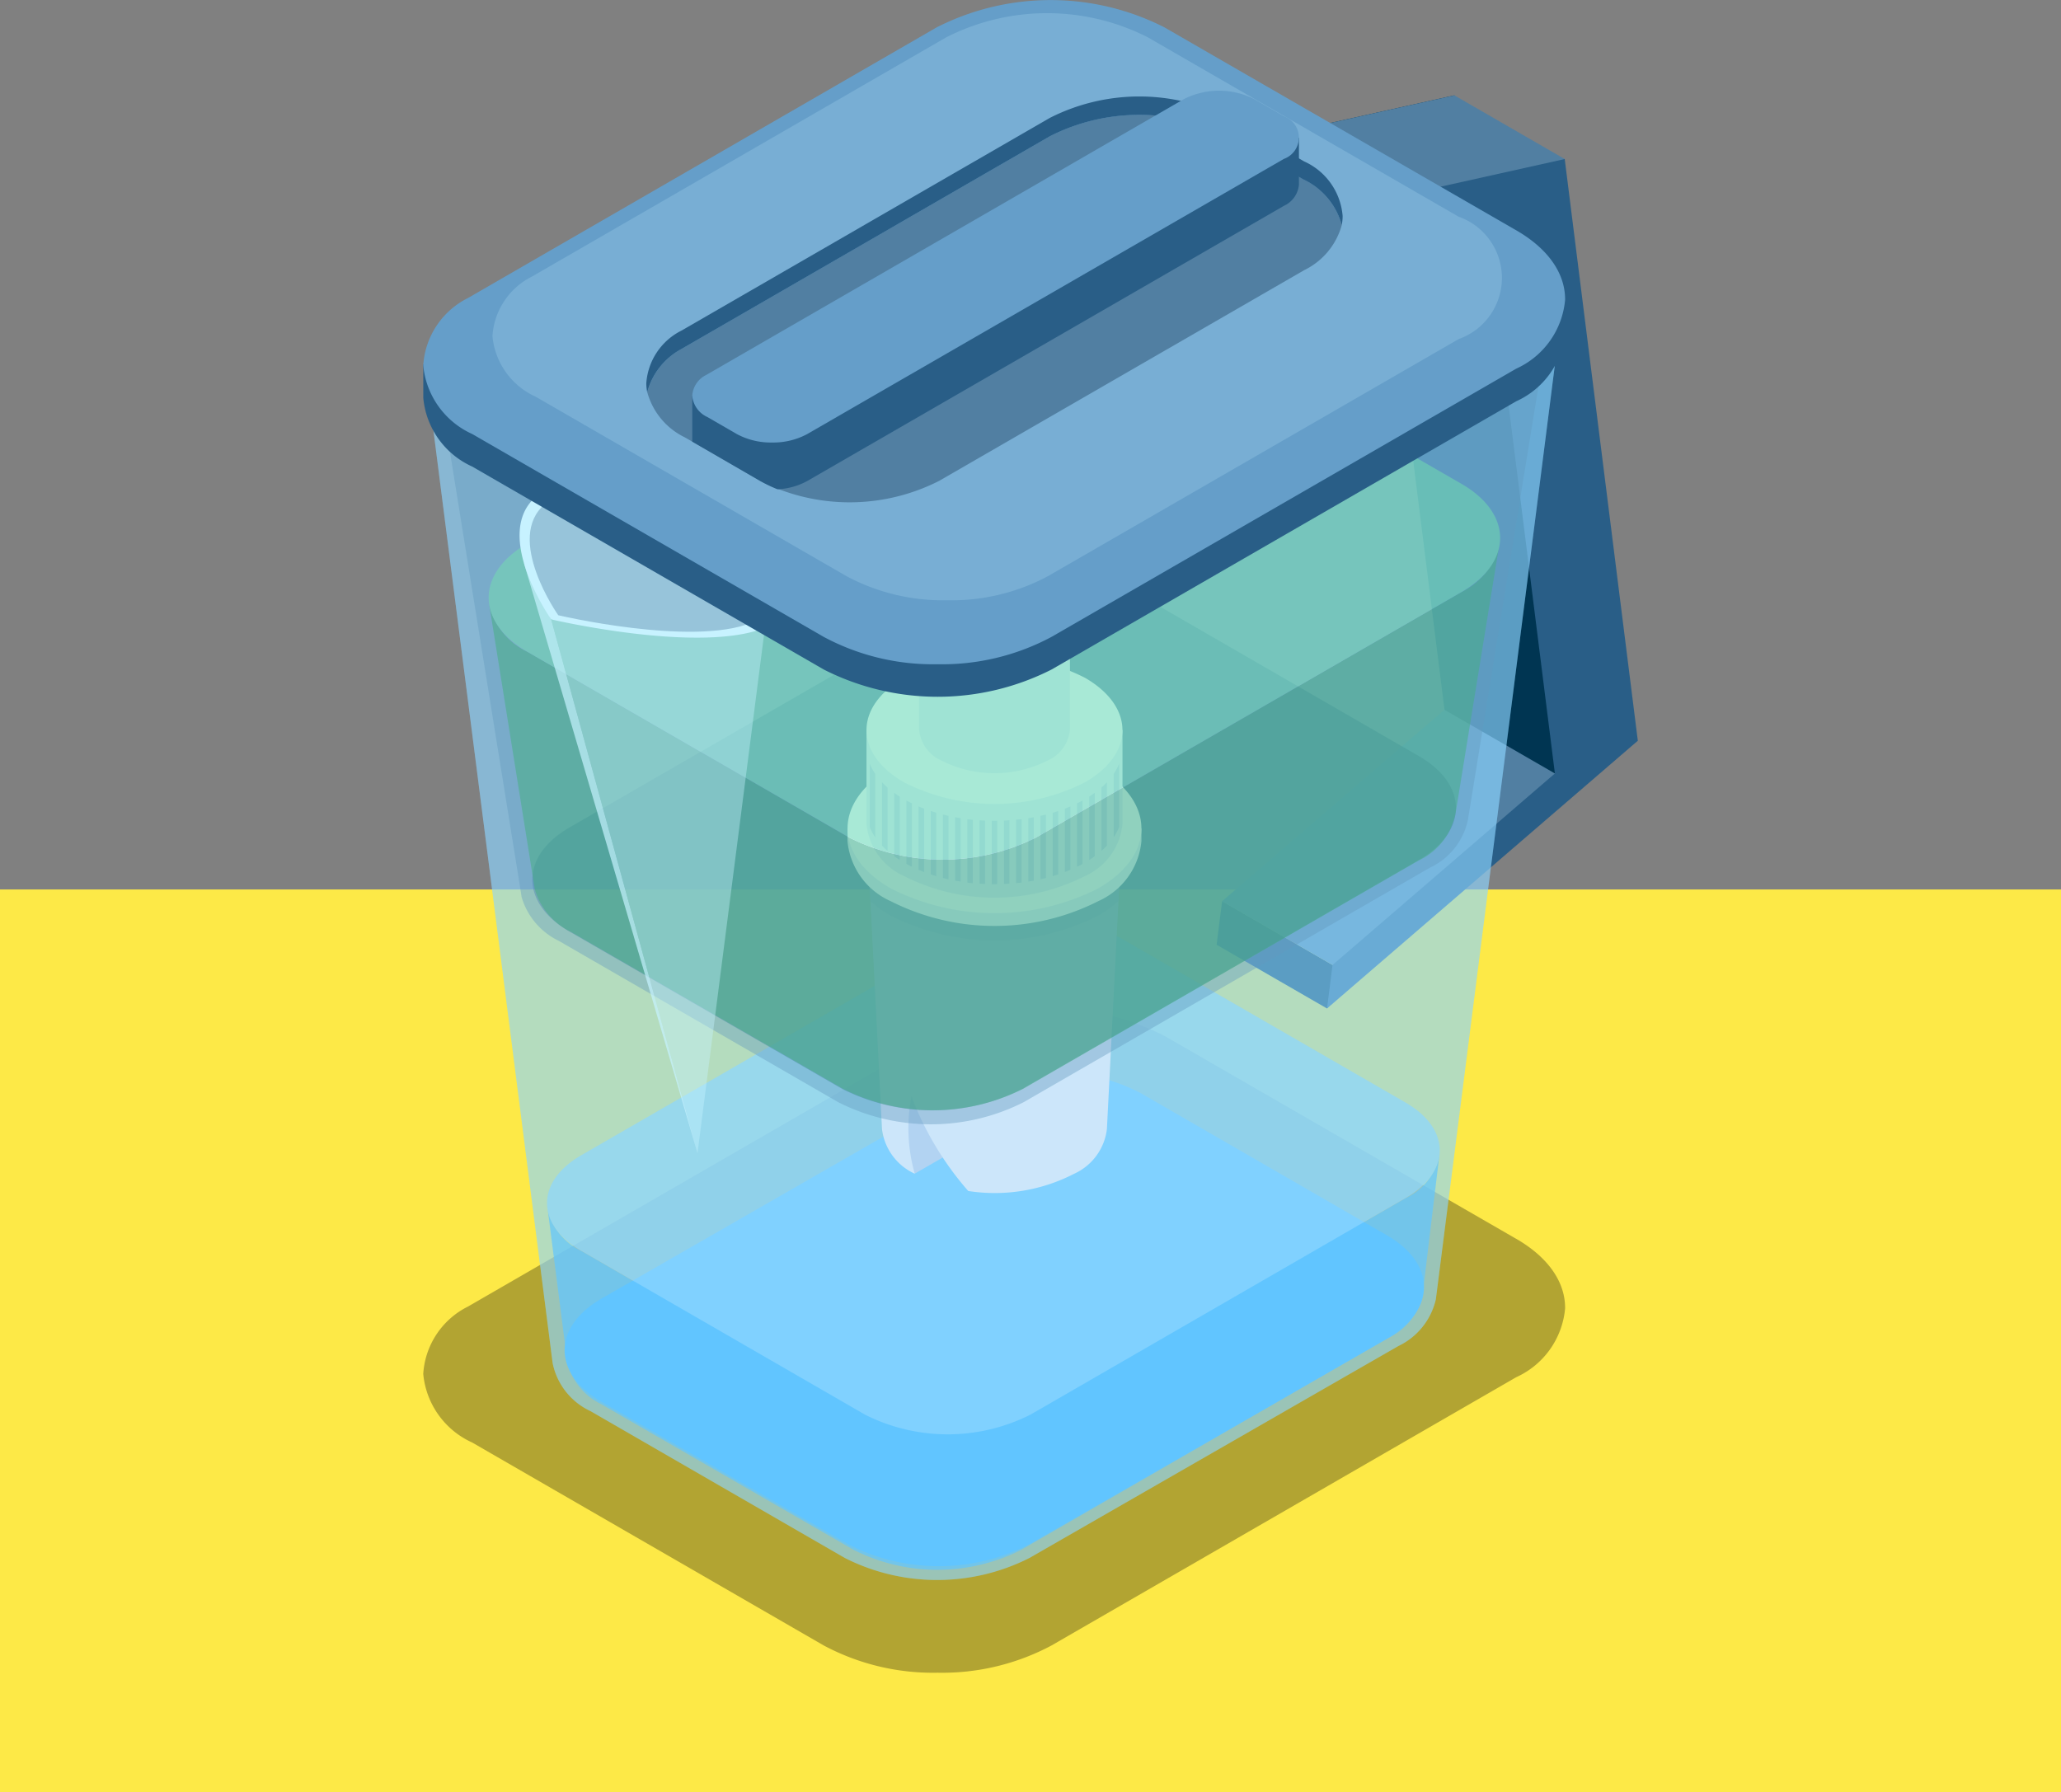 <svg xmlns="http://www.w3.org/2000/svg" width="105" height="91.321" viewBox="0 0 105 91.321">
  <rect x="0" y="0" width="105" height="91.321" fill="#808080" stroke="none"/>
  <g id="Grupo_87122" data-name="Grupo 87122" transform="translate(-826 -4209.333)">
    <rect id="Rectángulo_32725" data-name="Rectángulo 32725" width="105" height="46" transform="translate(826 4254.654)" fill="#fde947"/>
    <g id="Grupo_87121" data-name="Grupo 87121" transform="translate(599.797 4085.198)">
      <path id="Trazado_146094" data-name="Trazado 146094" d="M273.969,200.12a11.806,11.806,0,0,1-5.8-1.389l-17.915-10.343a4.266,4.266,0,0,1-2.488-3.493,4.116,4.116,0,0,1,2.285-3.435v0l23.874-13.79a12.8,12.8,0,0,1,11.6,0L303.4,177.985l.05.027c1.614.932,2.5,2.19,2.489,3.544a4.266,4.266,0,0,1-2.489,3.506l-23.677,13.67A11.826,11.826,0,0,1,273.969,200.12Z" transform="translate(0 9.245)" opacity="0.3"/>
      <g id="Grupo_87106" data-name="Grupo 87106" transform="translate(288.184 128.993)">
        <path id="Trazado_146095" data-name="Trazado 146095" d="M297.975,162.92l1.461-1.422-2.713-26.69-4.3-6.688-8.767,1.951v3.883l4.928-1.1,3.337,26.567,2.042,2.217Z" transform="translate(-280.31 -128.119)" fill="#003552"/>
        <path id="Trazado_146096" data-name="Trazado 146096" d="M281.193,161.793l-.281,2.218,5.625,3.247,1.577-2.168-1.294-.048Z" transform="translate(-280.912 -120.731)" fill="#003552"/>
        <path id="Trazado_146097" data-name="Trazado 146097" d="M288.018,167.52l10.509-10.232-6.055-3.495-11.329,9.756Z" transform="translate(-280.862 -122.487)" fill="#517fa2"/>
        <path id="Trazado_146098" data-name="Trazado 146098" d="M297.636,130.9l-6.19-.648-2.578,2.6v3.884l4.929-1.1,3.338,26.568-11.329,9.757-.28,2.217,15.834-13.642Z" transform="translate(-279.9 -127.651)" fill="#295e87"/>
        <path id="Trazado_146099" data-name="Trazado 146099" d="M298.046,131.365l-5.623-3.246-8.767,1.951,5.622,3.247Z" transform="translate(-280.31 -128.119)" fill="#517fa2"/>
      </g>
      <path id="Trazado_146100" data-name="Trazado 146100" d="M305.582,140.644l-.8-1.586-.768-.917-19.2-11.188a11.57,11.57,0,0,0-5.415-1.1,11.956,11.956,0,0,0-4.977,1.1l-23.23,13.44-2.075,1.489-1.106,2.1L254.3,193.2h0a3.456,3.456,0,0,0,1.929,2.457l12.958,7.482a10.412,10.412,0,0,0,9.411,0l18.784-10.793a3.505,3.505,0,0,0,1.919-2.386h0Z" transform="translate(0.054 0.376)" fill="#8dd5ff" opacity="0.5"/>
      <path id="Trazado_146101" data-name="Trazado 146101" d="M268.158,193.027l-12.591-7.27c-2.527-1.457-2.527-3.826,0-5.282l18.253-10.49a10.12,10.12,0,0,1,9.149,0l12.592,7.271c2.524,1.455,2.524,3.825,0,5.281l-18.255,10.49A10.125,10.125,0,0,1,268.158,193.027Z" transform="translate(1.296 9.818)" fill="#4fbeff"/>
      <path id="Trazado_146102" data-name="Trazado 146102" d="M305.582,140.676c.009-1.188-.772-2.377-2.338-3.281l-.006,0v-.006l-17.916-10.343a12.507,12.507,0,0,0-11.3,0l-23.679,13.67v0c-1.564.907-2.345,2.1-2.331,3.287l.619-.024a3.663,3.663,0,0,1,2.152-3.016l0,0L274.452,127.3a11.576,11.576,0,0,1,10.437,0L302.8,137.645h.007a3.66,3.66,0,0,1,2.152,3.012Z" transform="translate(0.054 0.344)" fill="#c7f2ff"/>
      <g id="Grupo_87107" data-name="Grupo 87107" transform="translate(254.074 170.967)" opacity="0.7">
        <path id="Trazado_146103" data-name="Trazado 146103" d="M296.674,174.608l-19.116,11.037a9.352,9.352,0,0,1-8.425,0l-14.463-8.351a3.174,3.174,0,0,1-1.7-2.077h0l.985,7.684c.006.045.015.09.023.135l0,.026h0a3.253,3.253,0,0,0,1.711,2.039l12.87,7.431a9.456,9.456,0,0,0,8.521,0L295.8,181.725a3.128,3.128,0,0,0,1.74-2.22h0l.862-7.158H298.4A3.046,3.046,0,0,1,296.674,174.608Z" transform="translate(-252.933 -160.391)" fill="#4fbeff"/>
        <path id="Trazado_146104" data-name="Trazado 146104" d="M278,162.542a8.6,8.6,0,0,0-4.209,1l-19.117,11.035c-2.317,1.338-2.316,3.525,0,4.863l14.463,8.351a9.352,9.352,0,0,0,8.425,0l19.116-11.037c2.317-1.338,2.317-3.526,0-4.864l-14.464-8.349a8.6,8.6,0,0,0-4.213-1Z" transform="translate(-252.938 -162.542)" fill="#8dd5ff"/>
      </g>
      <g id="Grupo_87108" data-name="Grupo 87108" transform="translate(270.347 162.37)">
        <path id="Trazado_146105" data-name="Trazado 146105" d="M270.679,172.728,268.467,174l-.925-1.29.345-3.03,2.791-.266Z" transform="translate(-266.008 -152.436)" fill="#c2d2ed"/>
        <path id="Trazado_146106" data-name="Trazado 146106" d="M266.284,158.579l.791,15.531h0a2.879,2.879,0,0,0,1.668,2.273,8.477,8.477,0,0,1-.166-3.943,15.743,15.743,0,0,0,2.892,4.824,8.82,8.82,0,0,0,5.386-.874,2.874,2.874,0,0,0,1.677-2.279h0l.79-15.531Z" transform="translate(-266.284 -154.814)" fill="#e7edf8"/>
        <path id="Trazado_146107" data-name="Trazado 146107" d="M276.191,159.439a12.545,12.545,0,0,0-6.791,0h-3.078l.151,2.966a5.815,5.815,0,0,0,1.029.741,11.691,11.691,0,0,0,10.585,0,5.725,5.725,0,0,0,1.029-.741l.151-2.966Z" transform="translate(-266.275 -154.728)" fill="#c2d2ed" opacity="0.5"/>
        <path id="Trazado_146108" data-name="Trazado 146108" d="M277.417,161.918a10.19,10.19,0,0,1-9.222,0c-2.547-1.469-2.547-3.853,0-5.324a10.19,10.19,0,0,1,9.222,0C279.96,158.065,279.96,160.449,277.417,161.918Z" transform="translate(-266.284 -155.491)" fill="#fff"/>
      </g>
      <g id="Grupo_87114" data-name="Grupo 87114" transform="translate(248.683 126.404)">
        <path id="Trazado_146109" data-name="Trazado 146109" d="M304.772,141.074l-.307-.81-.651-1.482-1.155-1L284.149,127.2a10.591,10.591,0,0,0-5.191-.938,13.122,13.122,0,0,0-5.195,1.5l-23.172,13.456-1.53,1.532-.252,1.33-.212.473,3.967,24.626a1.294,1.294,0,0,0,.023.149l0,.029h0a3.605,3.605,0,0,0,1.9,2.256l14.245,8.225a10.463,10.463,0,0,0,9.432,0l20.717-11.961a3.468,3.468,0,0,0,1.928-2.458h0Z" transform="translate(-248.5 -125.943)" fill="#517fa2" opacity="0.4"/>
        <path id="Trazado_146110" data-name="Trazado 146110" d="M277.29,174.327a10.2,10.2,0,0,1-9.189,0l-13.885-8.015c-2.525-1.46-2.525-3.848,0-5.307l20.192-11.656a10.2,10.2,0,0,1,9.192,0l13.88,8.015c2.529,1.458,2.529,3.846,0,5.305Z" transform="translate(-247.683 -121.113)" fill="#295e87" opacity="0.4"/>
        <g id="Grupo_87113" data-name="Grupo 87113" transform="translate(20.697 28.008)">
          <g id="Grupo_87109" data-name="Grupo 87109" transform="translate(0 7.607)">
            <path id="Trazado_146111" data-name="Trazado 146111" d="M280.465,158.833h-4.091a12.521,12.521,0,0,0-6.791,0h-4.092v.652h0a3.724,3.724,0,0,0,2.195,3.056,11.7,11.7,0,0,0,10.585,0,3.723,3.723,0,0,0,2.194-3.057h0Z" transform="translate(-265.491 -154.511)" fill="#e7edf8"/>
            <path id="Trazado_146112" data-name="Trazado 146112" d="M278.271,162.582a11.691,11.691,0,0,1-10.585,0c-2.923-1.688-2.923-4.424,0-6.111a11.691,11.691,0,0,1,10.585,0C281.195,158.158,281.195,160.895,278.271,162.582Z" transform="translate(-265.491 -155.204)" fill="#fff"/>
          </g>
          <g id="Grupo_87111" data-name="Grupo 87111" transform="translate(0.967 3.157)">
            <path id="Trazado_146113" data-name="Trazado 146113" d="M279.326,154.715h-3.564a10.927,10.927,0,0,0-5.915,0h-3.563v4.777h0a3.244,3.244,0,0,0,1.911,2.663,10.19,10.19,0,0,0,9.222,0,3.245,3.245,0,0,0,1.91-2.663h0Z" transform="translate(-266.284 -150.951)" fill="#e7edf8"/>
            <g id="Grupo_87110" data-name="Grupo 87110" transform="translate(0.171 5.478)">
              <path id="Trazado_146114" data-name="Trazado 146114" d="M275.361,157.586c-.09.05-.184.1-.28.144v3.233c.1-.048.19-.1.28-.145Z" transform="translate(-264.525 -155.709)" fill="#c2d2ed"/>
              <path id="Trazado_146115" data-name="Trazado 146115" d="M274.854,157.833c-.093.04-.188.078-.282.113v3.231c.094-.035.189-.073.282-.113Z" transform="translate(-264.637 -155.655)" fill="#c2d2ed"/>
              <path id="Trazado_146116" data-name="Trazado 146116" d="M274.342,158.025c-.091.03-.185.061-.279.089v3.23c.094-.028.188-.057.279-.088Z" transform="translate(-264.748 -155.613)" fill="#c2d2ed"/>
              <path id="Trazado_146117" data-name="Trazado 146117" d="M268.232,157.73c-.1-.045-.189-.094-.28-.144v3.231c.091.05.184.1.28.145Z" transform="translate(-266.089 -155.709)" fill="#c2d2ed"/>
              <path id="Trazado_146118" data-name="Trazado 146118" d="M267.443,160.5c.09.065.182.128.28.19v-3.231c-.1-.062-.19-.127-.28-.191Z" transform="translate(-266.2 -155.78)" fill="#c2d2ed"/>
              <path id="Trazado_146119" data-name="Trazado 146119" d="M275.871,157.265c-.089.065-.182.129-.28.191v3.233c.1-.063.191-.127.28-.191Z" transform="translate(-264.413 -155.78)" fill="#c2d2ed"/>
              <path id="Trazado_146120" data-name="Trazado 146120" d="M272.815,158.363c-.094.012-.187.023-.28.033v3.231l.28-.032Z" transform="translate(-265.083 -155.539)" fill="#c2d2ed"/>
              <path id="Trazado_146121" data-name="Trazado 146121" d="M276.611,159.8a2.958,2.958,0,0,0,.278-.522v-3.231a3,3,0,0,1-.278.522Z" transform="translate(-264.189 -156.047)" fill="#c2d2ed"/>
              <path id="Trazado_146122" data-name="Trazado 146122" d="M272.026,161.659l.28-.016v-3.231c-.093.007-.187.012-.28.016Z" transform="translate(-265.195 -155.528)" fill="#c2d2ed"/>
              <path id="Trazado_146123" data-name="Trazado 146123" d="M273.324,158.285c-.094.017-.187.034-.279.048v3.233l.279-.049Z" transform="translate(-264.972 -155.556)" fill="#c2d2ed"/>
              <path id="Trazado_146124" data-name="Trazado 146124" d="M273.831,158.174c-.09.022-.183.045-.277.065v3.233c.094-.022.187-.044.277-.067Z" transform="translate(-264.86 -155.58)" fill="#c2d2ed"/>
              <path id="Trazado_146125" data-name="Trazado 146125" d="M267.213,157.092a3.486,3.486,0,0,1-.28-.271v3.231a3.7,3.7,0,0,0,.28.271Z" transform="translate(-266.312 -155.877)" fill="#c2d2ed"/>
              <path id="Trazado_146126" data-name="Trazado 146126" d="M268.741,157.946c-.1-.035-.188-.073-.28-.113v3.23c.093.041.185.079.28.115Z" transform="translate(-265.977 -155.655)" fill="#c2d2ed"/>
              <path id="Trazado_146127" data-name="Trazado 146127" d="M271.795,158.433q-.137,0-.278,0v3.231h.278Z" transform="translate(-265.307 -155.524)" fill="#c2d2ed"/>
              <path id="Trazado_146128" data-name="Trazado 146128" d="M276.379,156.821c-.085.091-.178.184-.277.271v3.231c.1-.088.191-.179.277-.271Z" transform="translate(-264.301 -155.877)" fill="#c2d2ed"/>
              <path id="Trazado_146129" data-name="Trazado 146129" d="M271.287,158.428c-.094,0-.188-.009-.28-.016v3.231l.28.016Z" transform="translate(-265.419 -155.528)" fill="#c2d2ed"/>
              <path id="Trazado_146130" data-name="Trazado 146130" d="M266.7,156.569a2.851,2.851,0,0,1-.279-.522v3.233a2.842,2.842,0,0,0,.279.521Z" transform="translate(-266.424 -156.047)" fill="#c2d2ed"/>
              <path id="Trazado_146131" data-name="Trazado 146131" d="M270.779,158.4c-.1-.01-.189-.021-.282-.033V161.6c.093.011.185.022.282.032Z" transform="translate(-265.531 -155.539)" fill="#c2d2ed"/>
              <path id="Trazado_146132" data-name="Trazado 146132" d="M269.249,158.114c-.094-.028-.185-.059-.279-.089v3.231c.094.03.185.06.279.088Z" transform="translate(-265.865 -155.613)" fill="#c2d2ed"/>
              <path id="Trazado_146133" data-name="Trazado 146133" d="M269.76,158.239c-.094-.02-.187-.043-.282-.065v3.23l.282.067Z" transform="translate(-265.754 -155.58)" fill="#c2d2ed"/>
              <path id="Trazado_146134" data-name="Trazado 146134" d="M270.27,158.333c-.094-.013-.189-.03-.282-.048v3.231c.093.017.188.032.282.049Z" transform="translate(-265.642 -155.556)" fill="#c2d2ed"/>
            </g>
            <path id="Trazado_146135" data-name="Trazado 146135" d="M277.417,157.981a10.19,10.19,0,0,1-9.222,0c-2.547-1.469-2.547-3.853,0-5.324a10.19,10.19,0,0,1,9.222,0C279.96,154.128,279.96,156.512,277.417,157.981Z" transform="translate(-266.284 -151.555)" fill="#fff"/>
          </g>
          <g id="Grupo_87112" data-name="Grupo 87112" transform="translate(3.645)">
            <path id="Trazado_146136" data-name="Trazado 146136" d="M276.167,150.828h-2.1a6.428,6.428,0,0,0-3.484,0h-2.1v4.685h0a1.913,1.913,0,0,0,1.125,1.568,6.008,6.008,0,0,0,5.434,0,1.914,1.914,0,0,0,1.128-1.568h0Z" transform="translate(-268.48 -148.61)" fill="#e7edf8"/>
            <path id="Trazado_146137" data-name="Trazado 146137" d="M275.039,152.753a6.008,6.008,0,0,1-5.434,0c-1.5-.867-1.5-2.273,0-3.139a6.008,6.008,0,0,1,5.434,0C276.541,150.481,276.541,151.886,275.039,152.753Z" transform="translate(-268.48 -148.965)" fill="#fff"/>
            <path id="Trazado_146138" data-name="Trazado 146138" d="M275.037,151.3a1.6,1.6,0,0,0-.826-.969,4.529,4.529,0,0,0-4.113,0,1.588,1.588,0,0,0-.827.969,1.332,1.332,0,0,1,.827-1.4,4.544,4.544,0,0,1,4.113,0A1.332,1.332,0,0,1,275.037,151.3Z" transform="translate(-268.312 -148.868)" fill="#c2d2ed"/>
            <path id="Trazado_146139" data-name="Trazado 146139" d="M275.032,151.225a1.589,1.589,0,0,1-.826.972,4.551,4.551,0,0,1-4.113,0,.983.983,0,0,1,0-1.941,4.529,4.529,0,0,1,4.113,0A1.6,1.6,0,0,1,275.032,151.225Z" transform="translate(-268.307 -148.791)" fill="#e7edf8"/>
          </g>
        </g>
        <path id="Trazado_146140" data-name="Trazado 146140" d="M279.566,126.6a10.014,10.014,0,0,1,4.917,1.162L302.4,138.1a2.6,2.6,0,0,1,0,4.981L278.72,156.756a10.992,10.992,0,0,1-9.833,0L250.97,146.412a2.6,2.6,0,0,1,0-4.981l23.677-13.67a10.023,10.023,0,0,1,4.919-1.162Zm0-.6a10.711,10.711,0,0,0-5.221,1.243l-23.675,13.67c-2.87,1.657-2.868,4.369,0,6.025l17.916,10.343a11.581,11.581,0,0,0,10.433,0l23.679-13.67c2.872-1.657,2.872-4.368,0-6.025l-17.915-10.343A10.679,10.679,0,0,0,279.566,126Z" transform="translate(-248.517 -125.996)" fill="#659ec9"/>
      </g>
      <g id="Grupo_87115" data-name="Grupo 87115" transform="translate(251.096 138.193)" opacity="0.5">
        <path id="Trazado_146141" data-name="Trazado 146141" d="M300.055,149.283l-21.66,12.5a10.6,10.6,0,0,1-9.546,0l-16.388-9.461a3.532,3.532,0,0,1-1.947-2.457l2.3,14.359c.006.049.013.1.024.146l0,.026h0a3.5,3.5,0,0,0,1.845,2.2l13.861,8a10.192,10.192,0,0,0,9.176,0l20.157-11.638a3.376,3.376,0,0,0,1.877-2.391h0l2.206-13.555A3.655,3.655,0,0,1,300.055,149.283Z" transform="translate(-250.493 -133.173)" fill="#249e48"/>
        <path id="Trazado_146142" data-name="Trazado 146142" d="M278.9,135.664a9.764,9.764,0,0,0-4.773,1.136l-21.66,12.5c-2.624,1.516-2.623,3.995,0,5.512l16.388,9.461a10.6,10.6,0,0,0,9.546,0l21.66-12.5c2.624-1.517,2.624-4,0-5.513l-16.39-9.46a9.737,9.737,0,0,0-4.773-1.136Z" transform="translate(-250.496 -135.664)" fill="#68e38b"/>
      </g>
      <path id="Trazado_146143" data-name="Trazado 146143" d="M305.582,137.982l-1.206,2.242-2.092,1.355-22.256,12.8a10.63,10.63,0,0,1-5.825,1.691A15.92,15.92,0,0,1,268.8,155l-19.18-11.163-1.066-1.306-.541-1.213,6.29,49.221h0A3.456,3.456,0,0,0,256.229,193l12.958,7.482a10.412,10.412,0,0,0,9.411,0l18.784-10.793A3.505,3.505,0,0,0,299.3,187.3h0Z" transform="translate(0.054 3.038)" fill="#8dd5ff" opacity="0.3"/>
      <g id="Grupo_87116" data-name="Grupo 87116" transform="translate(252.891 152.808)">
        <path id="Trazado_146144" data-name="Trazado 146144" d="M253.11,150.016l10.89.428-3.434,26.77Z" transform="translate(-251.718 -147.131)" fill="#c7f2ff" opacity="0.4"/>
        <path id="Trazado_146145" data-name="Trazado 146145" d="M253.361,150.535l-1.392-2.885,8.848,30.084Z" transform="translate(-251.969 -147.65)" fill="#c7f2ff" opacity="0.7"/>
      </g>
      <path id="Trazado_146146" data-name="Trazado 146146" d="M304.961,137.967a3.663,3.663,0,0,1-2.152,3.013L279.13,154.65a11.569,11.569,0,0,1-10.433,0l-8.959-5.171-8.958-5.171a3.663,3.663,0,0,1-2.152-3.009l-.619.024a3.982,3.982,0,0,0,2.339,3.235l3.144,1.817c-2.328,1.934.738,6.285.738,6.285s7.542,1.773,10.89.428l3.141,1.814a12.515,12.515,0,0,0,11.307,0l23.677-13.669a3.982,3.982,0,0,0,2.338-3.247Z" transform="translate(0.054 3.034)" fill="#c7f2ff"/>
      <path id="Trazado_146147" data-name="Trazado 146147" d="M253,145.192c-2.1,1.745.667,5.673.667,5.673s6.805,1.6,9.829.387Z" transform="translate(0.977 4.619)" fill="#517fa2" opacity="0.4"/>
      <g id="Grupo_87120" data-name="Grupo 87120" transform="translate(247.763 124.135)">
        <g id="Grupo_87117" data-name="Grupo 87117">
          <path id="Trazado_146148" data-name="Trazado 146148" d="M305.519,139.2a5.358,5.358,0,0,0-2.07-1.966l-.05-.026L285.527,126.89a12.795,12.795,0,0,0-11.6,0l-23.874,13.789v0a5.2,5.2,0,0,0-1.873,1.852l-.412-.127v1.71a4.263,4.263,0,0,0,2.488,3.493l17.915,10.343a12.818,12.818,0,0,0,11.606,0l23.677-13.67a4.263,4.263,0,0,0,2.489-3.506v-1.662Z" transform="translate(-247.763 -123.836)" fill="#295e87"/>
          <path id="Trazado_146149" data-name="Trazado 146149" d="M273.969,157.98a11.78,11.78,0,0,1-5.8-1.393l-17.915-10.341a4.265,4.265,0,0,1-2.488-3.493,4.12,4.12,0,0,1,2.285-3.436v0l23.874-13.789a12.8,12.8,0,0,1,11.6,0L303.4,135.842l.05.028c1.614.93,2.5,2.189,2.489,3.543a4.268,4.268,0,0,1-2.489,3.506l-23.677,13.668A11.8,11.8,0,0,1,273.969,157.98Z" transform="translate(-247.763 -124.135)" fill="#659ec9"/>
        </g>
        <g id="Grupo_87118" data-name="Grupo 87118" transform="translate(3.531 0.671)">
          <path id="Trazado_146150" data-name="Trazado 146150" d="M273.823,154.6a10.432,10.432,0,0,1-5.13-1.229l-15.836-9.144a3.768,3.768,0,0,1-2.2-3.087,3.647,3.647,0,0,1,2.018-3.037v0l21.106-12.19a11.33,11.33,0,0,1,10.26,0l15.8,9.121.044.023a3.307,3.307,0,0,1,0,6.232l-20.933,12.085A10.427,10.427,0,0,1,273.823,154.6Z" transform="translate(-250.659 -124.685)" fill="#c7f2ff" opacity="0.2"/>
          <path id="Trazado_146151" data-name="Trazado 146151" d="M290.6,132.242l-.042-.018-3.807-2.2a10.054,10.054,0,0,0-9.116,0l-18.76,10.835h0a3.518,3.518,0,0,0-1.749,2.207,3.611,3.611,0,0,0,1.91,2.3l3.839,2.219a10.061,10.061,0,0,0,9.12,0l18.605-10.74a3.62,3.62,0,0,0,1.909-2.3A3.627,3.627,0,0,0,290.6,132.242Z" transform="translate(-249.241 -123.754)" fill="#517fa2"/>
          <path id="Trazado_146152" data-name="Trazado 146152" d="M292.56,134.258a2.4,2.4,0,0,1-.045.456,3.627,3.627,0,0,0-1.909-2.3l-.042-.018-3.807-2.2a10.054,10.054,0,0,0-9.116,0l-18.76,10.835h0a3.518,3.518,0,0,0-1.749,2.207,2.361,2.361,0,0,1-.048-.446,3.251,3.251,0,0,1,1.8-2.7h0l18.76-10.834a10.064,10.064,0,0,1,9.116,0l3.807,2.2.042.022A3.337,3.337,0,0,1,292.56,134.258Z" transform="translate(-249.249 -123.922)" fill="#295e87"/>
        </g>
        <g id="Grupo_87119" data-name="Grupo 87119" transform="translate(13.708 4.621)">
          <path id="Trazado_146153" data-name="Trazado 146153" d="M289.147,133.485a1.314,1.314,0,0,0,.766-1.08v-2.392l-1.055.447-1.221-.706a3.962,3.962,0,0,0-3.583,0l-18.116,10.46-6.933,2.952V145.5l3.454,2a7.105,7.105,0,0,0,.888.427,3.5,3.5,0,0,0,1.513-.419Z" transform="translate(-259.005 -127.618)" fill="#295e87"/>
          <path id="Trazado_146154" data-name="Trazado 146154" d="M263.07,145.851a3.646,3.646,0,0,1-1.792-.429l-1.507-.871a1.311,1.311,0,0,1-.766-1.078,1.26,1.26,0,0,1,.7-1.058h0l24.346-14.061a3.962,3.962,0,0,1,3.583,0l1.51.872a1.155,1.155,0,0,1,0,2.175L264.86,145.422A3.643,3.643,0,0,1,263.07,145.851Z" transform="translate(-259.005 -127.925)" fill="#659ec9"/>
        </g>
      </g>
    </g>
  </g>
</svg>
